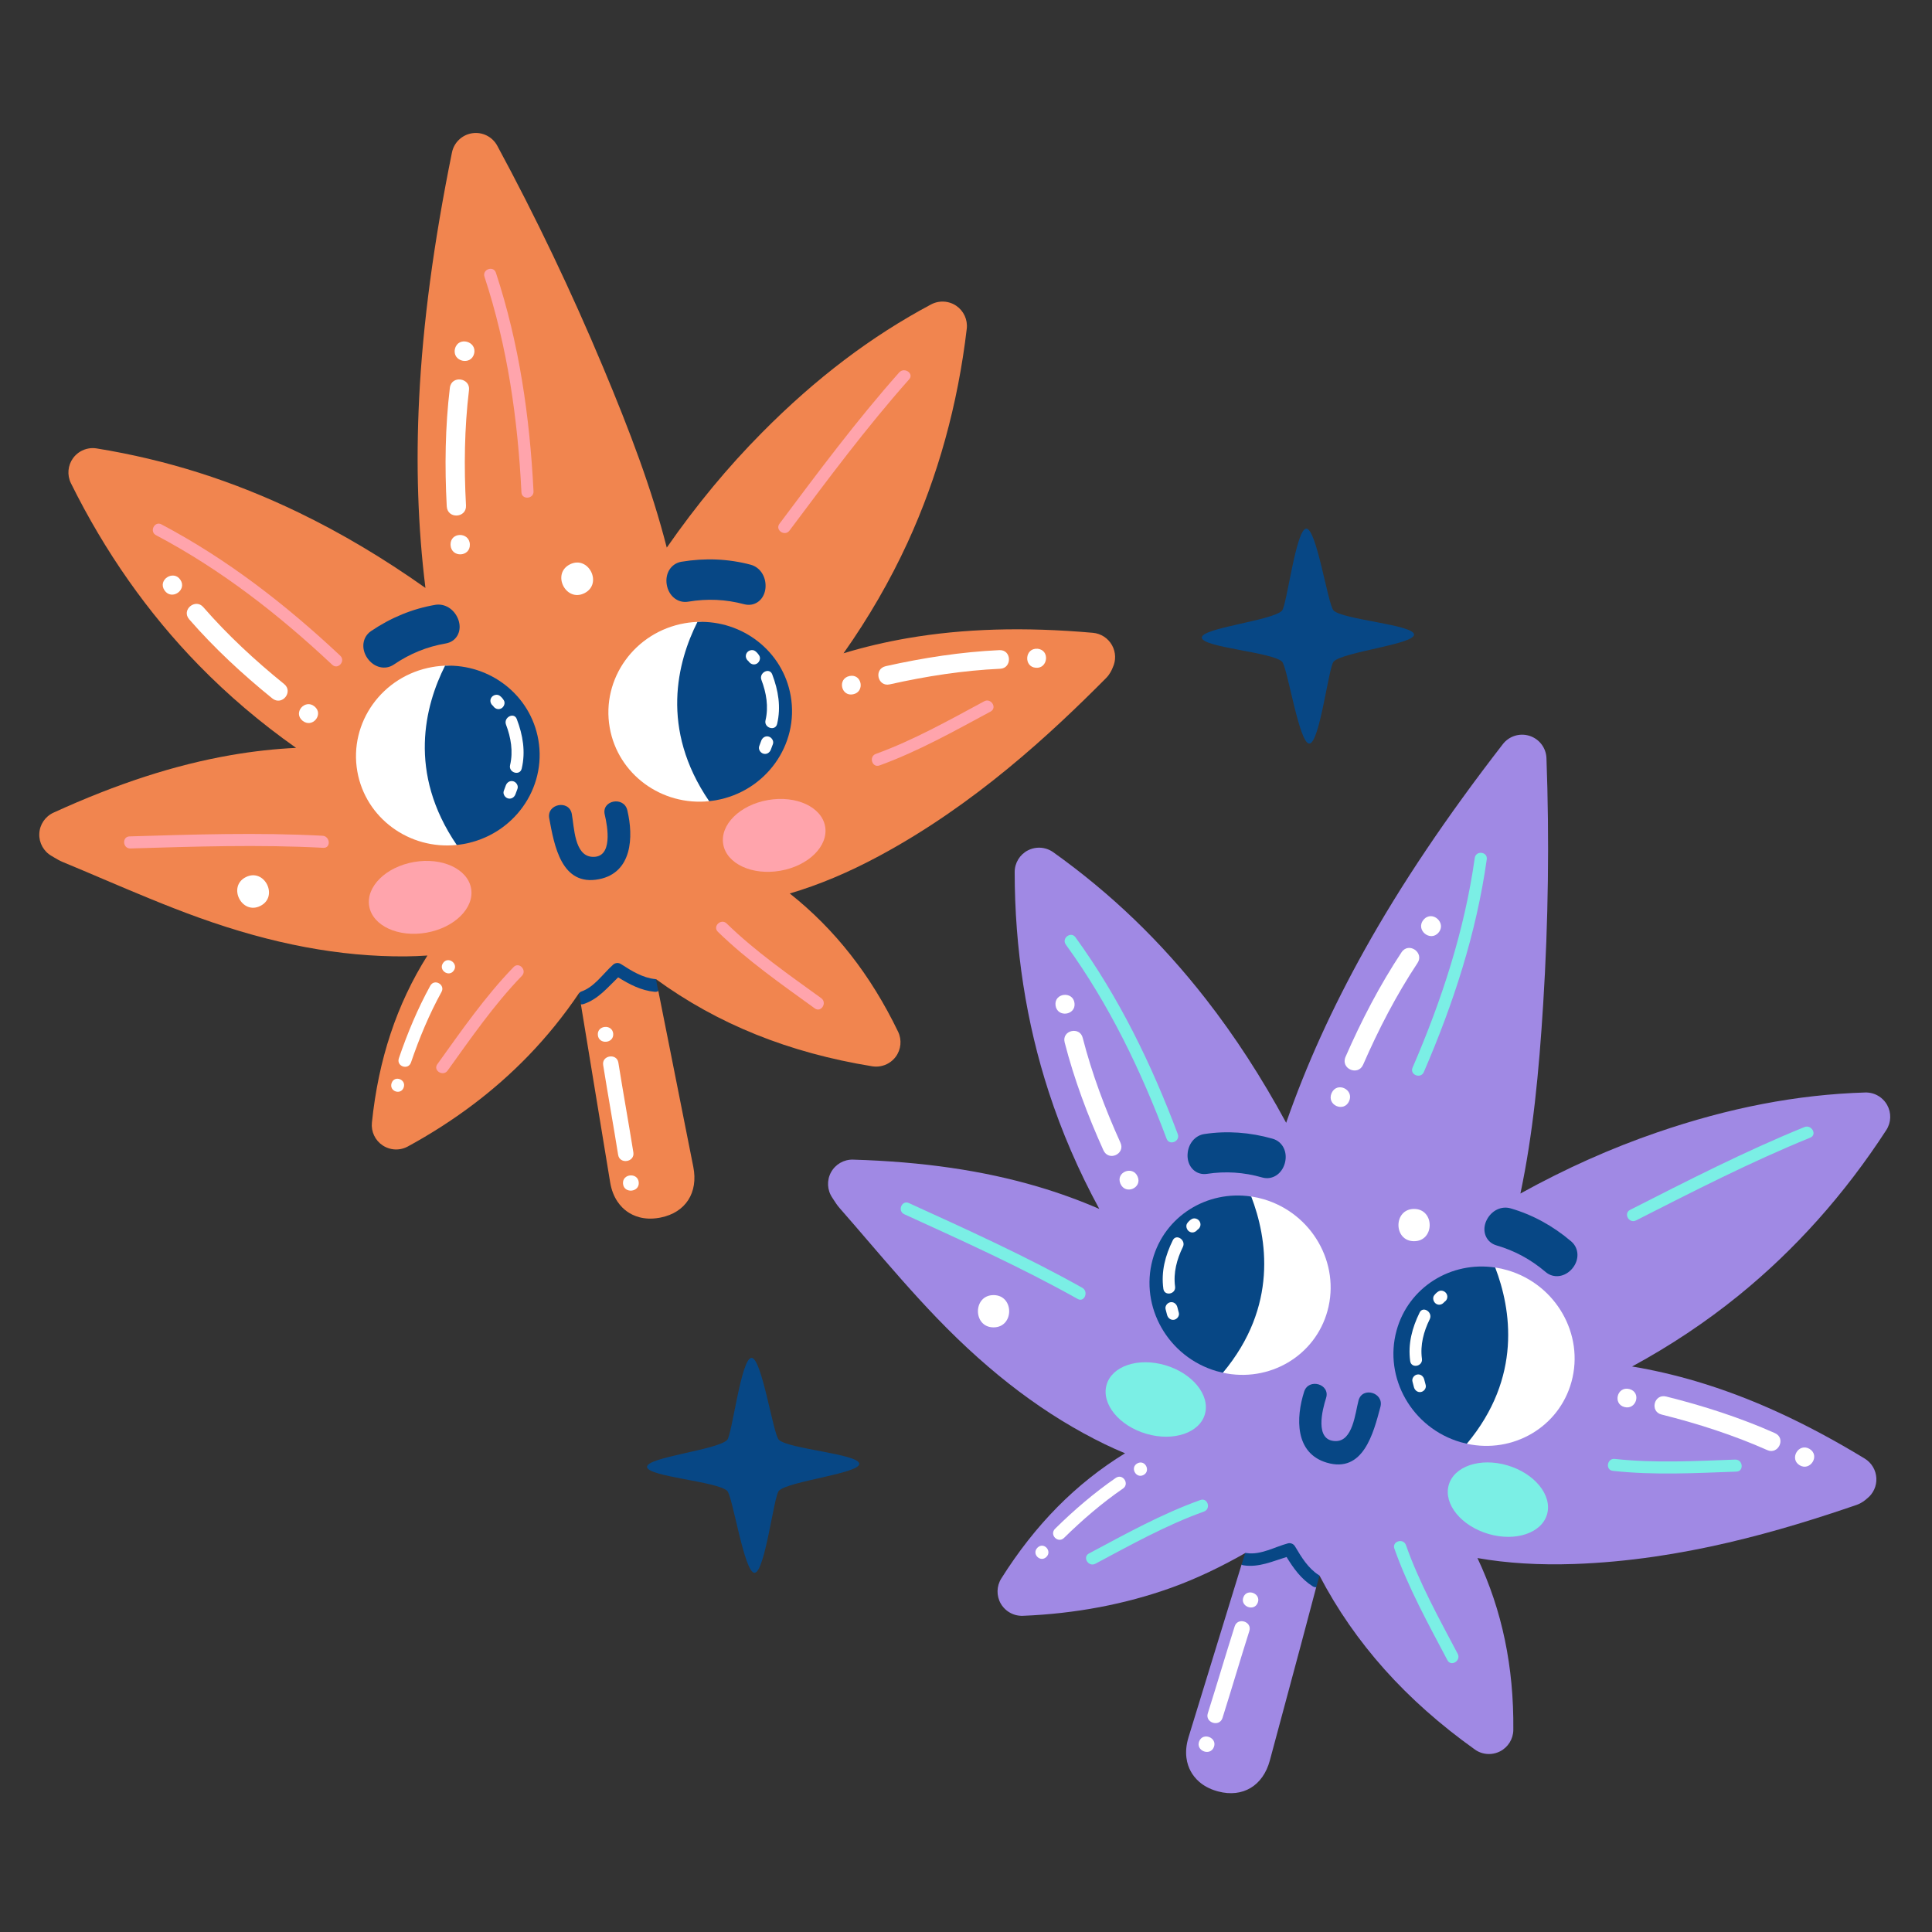 <svg xmlns="http://www.w3.org/2000/svg" xmlns:xlink="http://www.w3.org/1999/xlink" width="400" zoomAndPan="magnify" viewBox="0 0 300 300" height="400" preserveAspectRatio="xMidYMid meet" version="1.0"><rect x="0" y="0" width="300" height="300" fill="#333333" stroke="none"/><defs><clipPath id="606b0f21e9"><path d="M 6 20.48 L 174 20.48 L 174 190 L 6 190 Z M 6 20.48 " clip-rule="nonzero"/></clipPath><clipPath id="fd1e1d3a36"><path d="M 128 114 L 293.891 114 L 293.891 279 L 128 279 Z M 128 114 " clip-rule="nonzero"/></clipPath></defs><g clip-path="url(#606b0f21e9)"><path fill="#f1854f" d="M 172.676 100.195 C 172.066 99.098 170.957 98.375 169.707 98.262 C 159.035 97.324 149.621 97.598 140.922 99.098 C 137.488 99.691 134.188 100.469 130.984 101.441 C 134.871 95.938 138.191 90.195 140.922 84.262 C 145.641 73.996 148.734 62.82 150.117 51.047 C 150.281 49.652 149.652 48.281 148.492 47.484 C 147.668 46.922 146.668 46.719 145.715 46.883 C 145.324 46.949 144.941 47.078 144.578 47.27 C 135.273 52.227 126.691 58.727 118.352 67.145 C 113.023 72.52 108.137 78.418 103.535 85.035 C 101.195 75.895 97.82 66.984 93.645 57.02 C 88.715 45.246 83.188 33.676 77.215 22.629 C 76.457 21.23 74.906 20.453 73.332 20.688 C 73.301 20.691 73.273 20.699 73.242 20.703 C 71.711 20.969 70.492 22.145 70.18 23.676 C 67.332 37.707 65.668 50.184 65.086 61.824 C 64.57 72.145 64.891 81.863 66.062 91.293 C 59.488 86.641 52.988 82.781 46.371 79.582 C 36.18 74.66 25.922 71.402 15.016 69.633 C 14.59 69.562 14.172 69.566 13.762 69.637 C 12.816 69.801 11.953 70.32 11.363 71.113 C 10.523 72.254 10.387 73.77 11.016 75.039 C 16.289 85.699 22.973 95.211 30.883 103.309 C 35.434 107.973 40.48 112.258 45.973 116.129 C 42.652 116.289 39.297 116.66 35.887 117.25 C 27.199 118.754 18.176 121.676 8.309 126.188 C 7.016 126.777 6.16 128.043 6.102 129.461 C 6.039 130.879 6.781 132.215 8.016 132.914 C 8.168 133 8.305 133.082 8.43 133.16 C 8.801 133.383 9.227 133.641 9.766 133.863 C 11.832 134.715 13.934 135.609 15.965 136.477 C 20.789 138.527 25.781 140.652 30.852 142.48 C 42.305 146.602 52.805 148.574 62.957 148.508 C 64.098 148.5 65.238 148.449 66.371 148.375 C 61.602 155.945 58.762 164.504 57.75 174.32 C 57.605 175.715 58.246 177.078 59.418 177.855 C 60.234 178.398 61.219 178.598 62.156 178.434 C 62.559 178.363 62.953 178.23 63.324 178.027 C 70.473 174.133 76.777 169.387 82.059 163.918 C 84.938 160.938 87.562 157.691 89.918 154.203 L 91.102 154.395 C 91.129 154.559 90.18 155.801 90.203 155.965 C 91.715 165.168 93.227 174.367 94.742 183.574 C 95.156 186.086 96.402 187.434 97.371 188.125 C 98.324 188.797 99.953 189.52 102.336 189.105 C 102.426 189.09 102.512 189.074 102.602 189.055 C 106.469 188.273 108.453 185.184 107.656 181.188 C 106.453 175.133 105.25 169.078 104.047 163.023 C 103.438 159.98 102.836 156.938 102.23 153.898 C 102.168 153.586 100.426 153.27 100.363 152.957 C 100.305 152.652 101.922 152.348 101.859 152.039 C 111.418 159.016 122.492 163.473 135.441 165.574 C 135.859 165.641 136.285 165.637 136.688 165.566 C 137.629 165.406 138.488 164.891 139.078 164.105 C 139.922 162.973 140.066 161.469 139.453 160.199 C 135.199 151.387 129.656 144.301 122.633 138.738 C 127.137 137.418 131.73 135.488 136.547 132.898 C 151.371 124.922 163.141 113.961 171.734 105.309 C 172.367 104.676 172.641 104.008 172.773 103.688 L 172.781 103.668 C 173.312 102.562 173.273 101.27 172.676 100.195 Z M 172.676 100.195 " fill-opacity="1" fill-rule="evenodd"/></g><g clip-path="url(#fd1e1d3a36)"><path fill="#a089e4" d="M 291.359 229.531 C 291.297 228.277 290.621 227.137 289.547 226.484 C 280.402 220.918 271.84 216.996 263.375 214.488 C 260.031 213.5 256.727 212.738 253.426 212.188 C 259.348 208.977 264.871 205.297 269.945 201.184 C 278.727 194.07 286.449 185.422 292.902 175.477 C 293.672 174.297 293.715 172.789 293.027 171.566 C 292.535 170.695 291.73 170.07 290.805 169.793 C 290.422 169.684 290.023 169.629 289.617 169.641 C 279.074 169.965 268.504 171.996 257.293 175.848 C 250.137 178.305 243.137 181.434 236.09 185.328 C 238.035 176.098 238.957 166.617 239.629 155.832 C 240.426 143.09 240.594 130.27 240.133 117.723 C 240.074 116.133 239.027 114.75 237.508 114.262 C 237.48 114.254 237.453 114.246 237.426 114.238 C 235.934 113.797 234.32 114.312 233.363 115.547 C 224.598 126.867 217.574 137.316 211.895 147.496 C 206.863 156.523 202.84 165.375 199.715 174.348 C 195.883 167.27 191.766 160.93 187.246 155.133 C 180.289 146.207 172.535 138.746 163.543 132.328 C 163.191 132.082 162.812 131.895 162.414 131.781 C 161.496 131.508 160.492 131.594 159.609 132.047 C 158.352 132.695 157.559 133.992 157.559 135.406 C 157.566 147.301 159.348 158.789 162.848 169.551 C 164.863 175.742 167.488 181.82 170.699 187.723 C 167.648 186.395 164.48 185.246 161.156 184.262 C 152.707 181.766 143.324 180.391 132.473 180.066 C 131.055 180.02 129.727 180.781 129.043 182.027 C 128.359 183.273 128.434 184.793 129.234 185.973 C 129.332 186.113 129.414 186.246 129.492 186.371 C 129.727 186.738 129.996 187.156 130.379 187.594 C 131.852 189.273 133.34 191.004 134.777 192.68 C 138.195 196.656 141.73 200.766 145.469 204.652 C 153.91 213.422 162.453 219.84 171.582 224.27 C 172.609 224.77 173.652 225.23 174.699 225.664 C 167.07 230.34 160.734 236.758 155.48 245.109 C 154.73 246.297 154.703 247.805 155.406 249.02 C 155.898 249.867 156.695 250.48 157.609 250.75 C 157.996 250.863 158.414 250.918 158.832 250.902 C 166.969 250.574 174.723 249.109 181.879 246.543 C 185.781 245.145 189.711 243.242 193.367 241.156 L 195.574 241.988 C 195.539 242.102 192.82 242.848 192.785 242.961 C 190.051 251.926 187.277 260.82 184.547 269.781 C 183.805 272.219 184.32 273.98 184.887 275.027 C 185.438 276.055 186.582 277.422 188.906 278.105 C 188.988 278.129 189.074 278.156 189.16 278.176 C 192.977 279.188 196.121 277.297 197.18 273.363 C 198.785 267.402 200.387 261.438 201.988 255.477 C 202.797 252.473 203.574 249.473 204.379 246.469 C 204.465 246.148 203.383 245.277 203.477 244.957 C 203.559 244.676 204.82 244.945 204.895 244.66 C 210.375 255.148 218.332 264.043 229.012 271.66 C 229.355 271.91 229.734 272.09 230.133 272.211 C 231.043 272.48 232.043 272.398 232.922 271.953 C 234.176 271.312 234.973 270.027 234.988 268.621 C 235.082 258.836 233.25 250.031 229.418 241.934 C 234.035 242.742 239.012 243.043 244.477 242.855 C 261.301 242.266 276.711 237.652 288.25 233.695 C 289.098 233.406 289.641 232.93 289.898 232.703 L 289.914 232.691 C 290.879 231.934 291.422 230.758 291.359 229.531 Z M 291.359 229.531 " fill-opacity="1" fill-rule="evenodd"/></g><path fill="#074785" d="M 207.082 94.801 C 206.203 93.945 204.434 81.984 202.828 82.082 C 201.219 82.184 199.816 94.043 199.066 94.824 C 197.555 96.391 186.527 97.5 186.617 99.02 C 186.707 100.535 197.539 101.258 199.07 102.734 C 199.922 103.559 201.719 115.555 203.328 115.461 C 204.934 115.367 206.309 103.535 207.09 102.727 C 208.547 101.215 219.664 100.047 219.574 98.52 C 219.484 96.996 208.559 96.23 207.082 94.801 Z M 207.082 94.801 " fill-opacity="1" fill-rule="nonzero"/><path fill="#074785" d="M 120.938 223.57 C 120.055 222.715 118.285 210.754 116.68 210.848 C 115.07 210.949 113.668 222.809 112.918 223.59 C 111.406 225.16 100.379 226.266 100.469 227.789 C 100.559 229.305 111.395 230.023 112.922 231.504 C 113.773 232.324 115.57 244.32 117.18 244.227 C 118.789 244.133 120.16 232.305 120.941 231.492 C 122.398 229.984 133.516 228.812 133.426 227.289 C 133.336 225.762 122.406 225 120.938 223.57 Z M 120.938 223.57 " fill-opacity="1" fill-rule="nonzero"/><path fill="#7befe5" d="M 187.109 219.551 C 186.305 222.492 182.227 223.875 178.004 222.641 C 173.781 221.406 171.012 218.016 171.816 215.074 C 172.625 212.129 176.699 210.746 180.926 211.984 C 185.145 213.219 187.914 216.605 187.109 219.551 Z M 187.109 219.551 " fill-opacity="1" fill-rule="evenodd"/><path fill="#7befe5" d="M 240.238 235.102 C 239.43 238.043 235.355 239.426 231.133 238.191 C 226.91 236.957 224.141 233.57 224.949 230.625 C 225.754 227.684 229.832 226.297 234.051 227.535 C 238.277 228.77 241.043 232.156 240.238 235.102 Z M 240.238 235.102 " fill-opacity="1" fill-rule="evenodd"/><path fill="#ffffff" d="M 206.137 203.535 C 204.207 210.586 197.059 214.73 189.875 213.156 C 189.547 213.082 187.52 184.707 194.426 185.812 C 195.02 185.906 195.617 186.039 196.215 186.215 C 203.711 188.414 208.156 196.164 206.137 203.535 Z M 206.137 203.535 " fill-opacity="1" fill-rule="nonzero"/><path fill="#074785" d="M 178.977 195.586 C 176.957 202.957 181.398 210.711 188.898 212.906 C 189.23 213 189.559 213.082 189.891 213.156 C 198.496 202.855 196.766 192.25 194.293 185.797 C 187.438 184.762 180.82 188.844 178.977 195.586 Z M 178.977 195.586 " fill-opacity="1" fill-rule="evenodd"/><path fill="#ffffff" d="M 244.02 214.562 C 242.09 221.605 234.953 225.75 227.777 224.188 C 227.445 224.113 225.344 195.77 232.215 196.824 C 232.84 196.922 233.469 197.059 234.098 197.246 C 241.598 199.441 246.043 207.195 244.02 214.562 Z M 244.02 214.562 " fill-opacity="1" fill-rule="nonzero"/><path fill="#074785" d="M 216.855 206.613 C 214.836 213.984 219.281 221.738 226.781 223.934 C 227.113 224.027 227.445 224.109 227.773 224.18 C 236.379 213.883 234.648 203.281 232.176 196.82 C 225.316 195.789 218.703 199.871 216.855 206.613 Z M 216.855 206.613 " fill-opacity="1" fill-rule="evenodd"/><path fill="#074785" d="M 186.285 182.207 C 185.086 181.855 184.332 180.664 184.406 179.242 C 184.488 177.609 185.559 176.312 187.008 176.094 C 190.492 175.562 194.066 175.809 197.629 176.824 C 199.176 177.273 199.973 178.895 199.516 180.598 C 199.051 182.316 197.543 183.277 196.004 182.84 C 193.125 182.02 190.316 181.836 187.422 182.277 C 187.027 182.336 186.645 182.312 186.285 182.207 Z M 186.285 182.207 " fill-opacity="1" fill-rule="nonzero"/><path fill="#074785" d="M 231.375 192.848 C 230.426 192.023 230.23 190.633 230.883 189.383 C 231.641 187.941 233.152 187.223 234.566 187.633 C 237.977 188.621 241.145 190.352 243.984 192.77 C 245.207 193.828 245.27 195.629 244.145 196.973 C 243.008 198.324 241.227 198.559 240.004 197.516 C 237.707 195.562 235.215 194.211 232.383 193.387 C 232 193.277 231.66 193.094 231.375 192.848 Z M 231.375 192.848 " fill-opacity="1" fill-rule="nonzero"/><path fill="#074785" d="M 214.352 218.457 C 214.941 216.246 211.539 215.25 210.953 217.461 C 210.426 219.438 210.078 223.844 207.352 223.773 C 204.09 223.691 205.332 218.902 205.91 217.09 C 206.609 214.914 203.203 213.93 202.508 216.094 C 201.215 220.141 201.047 225.641 206.008 227.117 C 211.695 228.809 213.266 222.535 214.352 218.457 Z M 214.352 218.457 " fill-opacity="1" fill-rule="nonzero"/><path fill="#ffffff" d="M 220.441 203.805 C 219.277 206.176 218.609 208.664 218.973 211.34 C 219.133 212.543 220.957 212.184 220.797 210.996 C 220.504 208.844 221.07 206.746 222.008 204.848 C 222.535 203.781 220.977 202.727 220.441 203.805 Z M 220.441 203.805 " fill-opacity="1" fill-rule="nonzero"/><path fill="#ffffff" d="M 219.328 214.531 C 219.406 214.82 219.477 215.109 219.555 215.402 C 219.688 215.895 220.133 216.246 220.652 216.148 C 221.121 216.059 221.516 215.547 221.379 215.055 C 221.301 214.766 221.227 214.473 221.148 214.184 C 221.016 213.688 220.574 213.336 220.051 213.438 C 219.582 213.523 219.191 214.039 219.328 214.531 Z M 219.328 214.531 " fill-opacity="1" fill-rule="nonzero"/><path fill="#ffffff" d="M 222.699 201.141 C 222.391 201.535 222.582 202.18 222.98 202.441 C 223.43 202.742 223.953 202.578 224.262 202.18 C 224.254 202.188 224.246 202.188 224.234 202.195 C 224.676 201.945 224.883 201.422 224.641 200.941 C 224.426 200.504 223.832 200.262 223.391 200.512 C 223.102 200.676 222.906 200.879 222.699 201.141 Z M 222.699 201.141 " fill-opacity="1" fill-rule="nonzero"/><path fill="#ffffff" d="M 224.266 202.188 C 224.277 202.18 224.285 202.168 224.297 202.16 C 224.285 202.164 224.273 202.172 224.262 202.18 C 224.098 202.391 224.219 202.234 224.266 202.188 Z M 224.266 202.188 " fill-opacity="1" fill-rule="nonzero"/><path fill="#ffffff" d="M 224.297 202.16 C 224.414 202.09 224.355 202.117 224.297 202.16 Z M 224.297 202.16 " fill-opacity="1" fill-rule="nonzero"/><path fill="#ffffff" d="M 182.113 192.586 C 180.945 194.953 180.277 197.445 180.645 200.117 C 180.805 201.324 182.629 200.965 182.465 199.773 C 182.176 197.621 182.742 195.527 183.676 193.625 C 184.203 192.562 182.645 191.508 182.113 192.586 Z M 182.113 192.586 " fill-opacity="1" fill-rule="nonzero"/><path fill="#ffffff" d="M 180.996 203.309 C 181.074 203.602 181.145 203.891 181.223 204.18 C 181.355 204.676 181.797 205.027 182.324 204.93 C 182.789 204.836 183.184 204.328 183.043 203.832 C 182.969 203.543 182.898 203.254 182.816 202.965 C 182.684 202.469 182.242 202.113 181.719 202.215 C 181.25 202.305 180.859 202.816 180.996 203.309 Z M 180.996 203.309 " fill-opacity="1" fill-rule="nonzero"/><path fill="#ffffff" d="M 184.371 189.918 C 184.059 190.32 184.254 190.957 184.648 191.219 C 185.102 191.523 185.621 191.359 185.934 190.961 C 185.922 190.969 185.914 190.969 185.906 190.977 C 186.344 190.727 186.551 190.199 186.312 189.723 C 186.094 189.281 185.5 189.043 185.062 189.289 C 184.77 189.457 184.57 189.656 184.371 189.918 Z M 184.371 189.918 " fill-opacity="1" fill-rule="nonzero"/><path fill="#ffffff" d="M 185.934 190.969 C 185.945 190.957 185.953 190.949 185.969 190.941 C 185.957 190.949 185.941 190.953 185.934 190.961 C 185.766 191.168 185.887 191.012 185.934 190.969 Z M 185.934 190.969 " fill-opacity="1" fill-rule="nonzero"/><path fill="#ffffff" d="M 185.969 190.941 C 186.082 190.871 186.023 190.898 185.969 190.941 Z M 185.969 190.941 " fill-opacity="1" fill-rule="nonzero"/><path fill="#ffa4ac" d="M 112.305 131.105 C 112.832 134.133 116.805 135.973 121.176 135.207 C 125.547 134.445 128.656 131.367 128.125 128.332 C 127.594 125.305 123.621 123.465 119.254 124.23 C 114.883 124.992 111.773 128.07 112.305 131.105 Z M 112.305 131.105 " fill-opacity="1" fill-rule="evenodd"/><path fill="#ffa4ac" d="M 57.332 140.727 C 57.863 143.754 61.832 145.594 66.203 144.828 C 70.57 144.066 73.684 140.988 73.152 137.957 C 72.621 134.926 68.648 133.086 64.277 133.852 C 59.91 134.617 56.801 137.691 57.332 140.727 Z M 57.332 140.727 " fill-opacity="1" fill-rule="evenodd"/><path fill="#ffffff" d="M 94.676 112.98 C 95.949 120.242 102.746 125.18 110.129 124.406 C 110.465 124.371 115.449 96.414 108.547 96.559 C 107.812 96.574 107.07 96.648 106.324 96.777 C 98.562 98.137 93.348 105.391 94.676 112.98 Z M 94.676 112.98 " fill-opacity="1" fill-rule="nonzero"/><path fill="#074785" d="M 122.781 108.062 C 124.113 115.652 118.898 122.906 111.137 124.266 C 110.797 124.324 110.453 124.367 110.113 124.402 C 102.434 113.152 105.191 102.746 108.297 96.57 C 115.297 96.305 121.566 101.117 122.781 108.062 Z M 122.781 108.062 " fill-opacity="1" fill-rule="evenodd"/><path fill="#ffffff" d="M 55.484 119.781 C 56.758 127.047 63.57 131.988 70.957 131.199 C 71.285 131.164 76.262 103.219 69.367 103.359 C 68.629 103.375 67.883 103.445 67.133 103.578 C 59.367 104.934 54.156 112.191 55.484 119.781 Z M 55.484 119.781 " fill-opacity="1" fill-rule="nonzero"/><path fill="#074785" d="M 83.59 114.863 C 84.922 122.449 79.707 129.703 71.945 131.062 C 71.602 131.125 71.258 131.164 70.922 131.203 C 63.242 119.949 66 109.547 69.105 103.371 C 76.105 103.102 82.375 107.918 83.59 114.863 Z M 83.59 114.863 " fill-opacity="1" fill-rule="evenodd"/><path fill="#074785" d="M 116.703 93.879 C 117.941 93.66 118.812 92.555 118.875 91.125 C 118.945 89.484 117.996 88.07 116.562 87.688 C 113.102 86.766 109.477 86.617 105.793 87.23 C 104.199 87.512 103.234 89.043 103.535 90.797 C 103.84 92.562 105.266 93.695 106.855 93.43 C 109.832 92.93 112.68 93.059 115.551 93.824 C 115.941 93.926 116.332 93.945 116.703 93.879 Z M 116.703 93.879 " fill-opacity="1" fill-rule="nonzero"/><path fill="#074785" d="M 70.293 99.484 C 71.324 98.77 71.656 97.402 71.113 96.074 C 70.492 94.555 69.035 93.668 67.57 93.922 C 64.047 94.527 60.691 95.906 57.602 98.004 C 56.266 98.926 56.035 100.719 57.039 102.188 C 58.055 103.664 59.824 104.098 61.156 103.191 C 63.656 101.492 66.293 100.418 69.223 99.914 C 69.621 99.844 69.98 99.703 70.293 99.484 Z M 70.293 99.484 " fill-opacity="1" fill-rule="nonzero"/><path fill="#074785" d="M 85.285 127.07 C 84.859 124.809 88.367 124.125 88.789 126.391 C 89.172 128.422 89.176 132.863 91.934 133.047 C 95.227 133.27 94.348 128.359 93.906 126.496 C 93.371 124.254 96.879 123.582 97.41 125.816 C 98.406 129.984 98.145 135.508 93.027 136.52 C 87.156 137.68 86.062 131.258 85.285 127.07 Z M 85.285 127.07 " fill-opacity="1" fill-rule="nonzero"/><path fill="#ffffff" d="M 80.246 111.656 C 81.195 114.152 81.633 116.715 81.012 119.348 C 80.73 120.535 78.926 119.973 79.207 118.801 C 79.703 116.684 79.336 114.527 78.574 112.523 C 78.148 111.398 79.816 110.52 80.246 111.656 Z M 80.246 111.656 " fill-opacity="1" fill-rule="nonzero"/><path fill="#ffffff" d="M 80.348 122.5 C 80.238 122.777 80.141 123.059 80.035 123.344 C 79.852 123.824 79.375 124.125 78.855 123.969 C 78.395 123.824 78.047 123.273 78.234 122.793 C 78.34 122.512 78.441 122.227 78.547 121.949 C 78.73 121.469 79.207 121.164 79.723 121.324 C 80.188 121.465 80.531 122.02 80.348 122.5 Z M 80.348 122.5 " fill-opacity="1" fill-rule="nonzero"/><path fill="#ffffff" d="M 78.23 108.738 C 78.508 109.176 78.25 109.789 77.824 110.008 C 77.34 110.258 76.832 110.039 76.559 109.605 C 76.566 109.613 76.57 109.617 76.586 109.625 C 76.168 109.324 76.004 108.777 76.293 108.328 C 76.555 107.914 77.18 107.734 77.594 108.035 C 77.871 108.234 78.051 108.457 78.23 108.738 Z M 78.23 108.738 " fill-opacity="1" fill-rule="nonzero"/><path fill="#ffffff" d="M 76.559 109.613 C 76.547 109.602 76.535 109.594 76.523 109.582 C 76.535 109.59 76.547 109.598 76.559 109.605 C 76.703 109.832 76.598 109.668 76.559 109.613 Z M 76.559 109.613 " fill-opacity="1" fill-rule="nonzero"/><path fill="#ffffff" d="M 76.523 109.582 C 76.41 109.5 76.469 109.535 76.523 109.582 Z M 76.523 109.582 " fill-opacity="1" fill-rule="nonzero"/><path fill="#ffffff" d="M 119.91 104.715 C 120.859 107.211 121.293 109.773 120.672 112.406 C 120.395 113.594 118.594 113.031 118.867 111.855 C 119.367 109.742 118.996 107.586 118.234 105.578 C 117.809 104.461 119.477 103.578 119.91 104.715 Z M 119.91 104.715 " fill-opacity="1" fill-rule="nonzero"/><path fill="#ffffff" d="M 120.012 115.559 C 119.902 115.84 119.801 116.121 119.695 116.402 C 119.512 116.883 119.039 117.188 118.52 117.027 C 118.055 116.883 117.711 116.332 117.895 115.852 C 118.004 115.57 118.102 115.289 118.207 115.008 C 118.391 114.527 118.871 114.223 119.383 114.383 C 119.848 114.523 120.195 115.078 120.012 115.559 Z M 120.012 115.559 " fill-opacity="1" fill-rule="nonzero"/><path fill="#ffffff" d="M 117.895 101.801 C 118.168 102.23 117.914 102.852 117.488 103.07 C 117 103.316 116.496 103.098 116.223 102.664 C 116.23 102.676 116.234 102.676 116.246 102.684 C 115.828 102.387 115.668 101.84 115.957 101.383 C 116.219 100.973 116.84 100.797 117.258 101.094 C 117.531 101.293 117.711 101.516 117.895 101.801 Z M 117.895 101.801 " fill-opacity="1" fill-rule="nonzero"/><path fill="#ffffff" d="M 116.219 102.672 C 116.207 102.66 116.199 102.652 116.188 102.641 C 116.199 102.648 116.211 102.656 116.223 102.664 C 116.367 102.895 116.262 102.723 116.219 102.672 Z M 116.219 102.672 " fill-opacity="1" fill-rule="nonzero"/><path fill="#ffffff" d="M 116.188 102.641 C 116.078 102.559 116.133 102.594 116.188 102.641 Z M 116.188 102.641 " fill-opacity="1" fill-rule="nonzero"/><path fill="#7befe5" d="M 165.5 146.676 C 172.207 155.93 177.141 166.145 181.145 176.816 C 181.57 177.957 183.305 177.234 182.883 176.102 C 178.824 165.285 173.793 154.922 166.996 145.539 C 166.285 144.559 164.793 145.695 165.5 146.676 Z M 165.5 146.676 " fill-opacity="1" fill-rule="evenodd"/><path fill="#7befe5" d="M 229 133.223 C 227.402 144.535 223.867 155.316 219.344 165.781 C 218.859 166.895 220.613 167.578 221.09 166.469 C 225.676 155.863 229.246 144.914 230.863 133.445 C 231.035 132.242 229.168 132.023 229 133.223 Z M 229 133.223 " fill-opacity="1" fill-rule="evenodd"/><path fill="#7befe5" d="M 280.184 175.012 C 270.926 178.781 262.023 183.344 253.121 187.867 C 252.039 188.418 252.961 190.055 254.039 189.508 C 262.941 184.984 271.848 180.418 281.098 176.652 C 282.219 176.195 281.293 174.559 280.184 175.012 Z M 280.184 175.012 " fill-opacity="1" fill-rule="evenodd"/><path fill="#7befe5" d="M 168.051 199.965 C 159.332 195.074 150.215 190.953 141.133 186.812 C 140.023 186.305 139.316 188.047 140.418 188.547 C 149.504 192.691 158.621 196.812 167.34 201.699 C 168.391 202.293 169.09 200.547 168.051 199.965 Z M 168.051 199.965 " fill-opacity="1" fill-rule="evenodd"/><path fill="#7befe5" d="M 226.352 256.805 C 223.441 251.289 220.406 245.82 218.316 239.926 C 217.914 238.785 216.113 239.328 216.52 240.473 C 218.664 246.52 221.766 252.137 224.754 257.793 C 225.316 258.867 226.914 257.871 226.352 256.805 Z M 226.352 256.805 " fill-opacity="1" fill-rule="evenodd"/><path fill="#7befe5" d="M 269.438 226.645 C 263.203 226.867 256.957 227.223 250.738 226.539 C 249.535 226.41 249.242 228.266 250.449 228.395 C 256.828 229.094 263.238 228.742 269.629 228.512 C 270.848 228.469 270.645 226.602 269.438 226.645 Z M 269.438 226.645 " fill-opacity="1" fill-rule="evenodd"/><path fill="#7befe5" d="M 170.09 242.816 C 175.598 239.883 181.059 236.828 186.945 234.715 C 188.086 234.309 187.535 232.512 186.395 232.922 C 180.352 235.086 174.746 238.211 169.098 241.219 C 168.023 241.793 169.027 243.379 170.09 242.816 Z M 170.09 242.816 " fill-opacity="1" fill-rule="evenodd"/><path fill="#ffa4ac" d="M 24.227 83.105 C 34.336 88.445 43.277 95.426 51.59 103.227 C 52.477 104.059 53.715 102.645 52.832 101.816 C 44.406 93.91 35.312 86.836 25.07 81.426 C 23.996 80.855 23.156 82.539 24.227 83.105 Z M 24.227 83.105 " fill-opacity="1" fill-rule="evenodd"/><path fill="#ffa4ac" d="M 75.23 42.973 C 78.805 53.828 80.402 65.059 80.969 76.445 C 81.031 77.656 82.906 77.496 82.844 76.289 C 82.266 64.75 80.625 53.352 77.004 42.348 C 76.621 41.195 74.852 41.824 75.23 42.973 Z M 75.23 42.973 " fill-opacity="1" fill-rule="evenodd"/><path fill="#ffa4ac" d="M 139.625 57.836 C 132.988 65.309 127.02 73.336 121.035 81.328 C 120.309 82.301 121.859 83.359 122.586 82.395 C 128.57 74.402 134.539 66.371 141.172 58.902 C 141.973 57.996 140.418 56.941 139.625 57.836 Z M 139.625 57.836 " fill-opacity="1" fill-rule="evenodd"/><path fill="#ffa4ac" d="M 50.078 129.773 C 40.102 129.246 30.098 129.574 20.121 129.875 C 18.906 129.914 19.039 131.785 20.25 131.75 C 30.23 131.449 40.23 131.117 50.211 131.648 C 51.422 131.715 51.273 129.836 50.078 129.773 Z M 50.078 129.773 " fill-opacity="1" fill-rule="evenodd"/><path fill="#ffa4ac" d="M 127.516 154.992 C 122.465 151.332 117.324 147.766 112.84 143.402 C 111.977 142.559 110.602 143.84 111.473 144.688 C 116.07 149.16 121.34 152.832 126.52 156.582 C 127.5 157.297 128.492 155.699 127.516 154.992 Z M 127.516 154.992 " fill-opacity="1" fill-rule="evenodd"/><path fill="#ffa4ac" d="M 152.824 108.898 C 147.328 111.852 141.879 114.93 136 117.066 C 134.867 117.48 135.426 119.273 136.566 118.859 C 142.594 116.668 148.188 113.52 153.82 110.488 C 154.891 109.91 153.883 108.324 152.824 108.898 Z M 152.824 108.898 " fill-opacity="1" fill-rule="evenodd"/><path fill="#ffa4ac" d="M 69.504 166.242 C 73.145 161.176 76.695 156.027 81.039 151.527 C 81.883 150.656 80.594 149.289 79.75 150.164 C 75.293 154.773 71.641 160.055 67.91 165.25 C 67.199 166.234 68.801 167.219 69.504 166.242 Z M 69.504 166.242 " fill-opacity="1" fill-rule="evenodd"/><path fill="#074785" d="M 203.828 246.316 C 204.02 246.434 204.207 246.477 204.383 246.469 C 204.555 245.867 204.723 245.262 204.898 244.656 C 204.879 244.645 204.859 244.629 204.836 244.613 C 203.125 243.539 202.102 241.82 201.09 240.121 C 200.863 239.738 200.41 239.539 199.977 239.656 C 197.953 240.195 195.781 241.48 193.629 241.164 C 193.539 241.148 193.449 241.148 193.367 241.156 L 193.027 242.211 C 192.945 242.461 192.863 242.711 192.785 242.961 C 192.875 243.012 192.984 243.051 193.109 243.066 C 195.488 243.418 197.574 242.445 199.777 241.77 C 200.855 243.531 202.039 245.188 203.828 246.316 Z M 203.828 246.316 " fill-opacity="1" fill-rule="evenodd"/><path fill="#ffffff" d="M 223.367 144.82 C 224.664 143.336 222.41 141.262 221.059 142.805 C 219.727 144.371 222.082 146.324 223.367 144.82 Z M 223.367 144.82 " fill-opacity="1" fill-rule="evenodd"/><path fill="#ffffff" d="M 211.668 165.32 C 214.074 159.805 216.832 154.484 220.113 149.531 C 221.188 147.93 218.75 146.203 217.629 147.871 C 214.254 152.965 211.414 158.438 208.934 164.105 C 208.129 165.977 210.891 167.125 211.668 165.32 Z M 211.668 165.32 " fill-opacity="1" fill-rule="evenodd"/><path fill="#ffffff" d="M 209.488 170.988 C 210.305 169.203 207.625 167.875 206.773 169.727 C 205.945 171.602 208.688 172.797 209.488 170.988 Z M 209.488 170.988 " fill-opacity="1" fill-rule="evenodd"/><path fill="#ffffff" d="M 177.555 229.039 C 178.727 228.441 177.844 226.602 176.629 227.219 C 175.418 227.855 176.391 229.648 177.555 229.039 Z M 177.555 229.039 " fill-opacity="1" fill-rule="evenodd"/><path fill="#ffffff" d="M 165.23 238.797 C 168.09 235.988 171.117 233.387 174.375 231.141 C 175.438 230.418 174.355 228.742 173.25 229.492 C 169.898 231.809 166.781 234.48 163.844 237.371 C 162.879 238.328 164.301 239.723 165.23 238.797 Z M 165.23 238.797 " fill-opacity="1" fill-rule="evenodd"/><path fill="#ffffff" d="M 162.477 241.766 C 163.422 240.859 162.094 239.375 161.113 240.309 C 160.129 241.262 161.531 242.684 162.477 241.766 Z M 162.477 241.766 " fill-opacity="1" fill-rule="evenodd"/><path fill="#ffffff" d="M 279.445 227.52 C 281.066 228.516 282.684 226.031 280.996 224.992 C 279.285 223.977 277.801 226.535 279.445 227.52 Z M 279.445 227.52 " fill-opacity="1" fill-rule="evenodd"/><path fill="#ffffff" d="M 258.008 219.648 C 263.656 221.062 269.172 222.84 274.426 225.172 C 276.125 225.938 277.383 223.332 275.613 222.535 C 270.211 220.133 264.535 218.301 258.73 216.852 C 256.812 216.383 256.16 219.203 258.008 219.648 Z M 258.008 219.648 " fill-opacity="1" fill-rule="evenodd"/><path fill="#ffffff" d="M 252.25 218.484 C 254.082 218.973 254.922 216.203 253.016 215.691 C 251.098 215.203 250.395 218.012 252.25 218.484 Z M 252.25 218.484 " fill-opacity="1" fill-rule="evenodd"/><path fill="#ffffff" d="M 166.848 155.758 C 166.621 153.867 163.672 154.145 163.902 156.109 C 164.164 158.082 167.098 157.656 166.848 155.758 Z M 166.848 155.758 " fill-opacity="1" fill-rule="evenodd"/><path fill="#ffffff" d="M 173.984 177.441 C 171.586 172.141 169.551 166.715 168.121 161.148 C 167.668 159.336 164.848 159.973 165.316 161.852 C 166.789 167.582 168.875 173.164 171.34 178.617 C 172.164 180.406 174.777 179.168 173.984 177.441 Z M 173.984 177.441 " fill-opacity="1" fill-rule="evenodd"/><path fill="#ffffff" d="M 176.641 182.684 C 175.891 180.938 173.199 182 173.98 183.812 C 174.785 185.621 177.426 184.426 176.641 182.684 Z M 176.641 182.684 " fill-opacity="1" fill-rule="evenodd"/><path fill="#ffffff" d="M 186.211 270.387 C 185.629 271.855 187.906 272.758 188.488 271.289 C 189.07 269.824 186.793 268.922 186.211 270.387 Z M 186.211 270.387 " fill-opacity="1" fill-rule="evenodd"/><path fill="#ffffff" d="M 191.719 252.543 C 190.293 257.031 188.969 261.551 187.547 266.043 C 187.082 267.508 189.359 268.23 189.828 266.766 C 191.246 262.273 192.574 257.754 193.996 253.262 C 194.461 251.793 192.184 251.074 191.719 252.543 Z M 191.719 252.543 " fill-opacity="1" fill-rule="evenodd"/><path fill="#ffffff" d="M 193.078 248 C 192.508 249.434 194.73 250.316 195.297 248.883 C 195.867 247.449 193.645 246.57 193.078 248 Z M 193.078 248 " fill-opacity="1" fill-rule="evenodd"/><path fill="#ffffff" d="M 219.574 187.723 C 216.344 187.723 216.344 192.734 219.574 192.734 C 222.809 192.734 222.809 187.723 219.574 187.723 Z M 219.574 187.723 " fill-opacity="1" fill-rule="nonzero"/><path fill="#ffffff" d="M 154.277 201.102 C 151.047 201.102 151.047 206.113 154.277 206.113 C 157.512 206.113 157.512 201.102 154.277 201.102 Z M 154.277 201.102 " fill-opacity="1" fill-rule="nonzero"/><path fill="#074785" d="M 101.648 154.008 C 101.875 154.031 102.059 153.984 102.215 153.898 C 102.094 153.281 101.977 152.664 101.859 152.047 C 101.836 152.047 101.812 152.043 101.789 152.039 C 99.773 151.84 98.086 150.766 96.422 149.699 C 96.047 149.457 95.555 149.484 95.219 149.781 C 93.652 151.172 92.285 153.293 90.223 153.977 C 90.133 154.004 89.992 154.16 89.918 154.203 L 90.078 155.191 C 90.117 155.453 90.16 155.703 90.203 155.961 C 90.309 155.969 90.492 155.949 90.613 155.91 C 92.895 155.156 94.324 153.355 95.988 151.762 C 97.742 152.855 99.547 153.805 101.648 154.008 Z M 101.648 154.008 " fill-opacity="1" fill-rule="evenodd"/><path fill="#ffffff" d="M 73.617 54.914 C 74.109 53.008 71.164 52.168 70.652 54.148 C 70.164 56.145 73.145 56.836 73.617 54.914 Z M 73.617 54.914 " fill-opacity="1" fill-rule="evenodd"/><path fill="#ffffff" d="M 72.359 78.484 C 72.035 72.473 72.113 66.484 72.824 60.586 C 73.066 58.672 70.109 58.223 69.855 60.211 C 69.125 66.281 69.043 72.441 69.371 78.621 C 69.492 80.656 72.477 80.441 72.359 78.484 Z M 72.359 78.484 " fill-opacity="1" fill-rule="evenodd"/><path fill="#ffffff" d="M 72.957 84.527 C 72.883 82.566 69.891 82.578 69.961 84.617 C 70.062 86.66 73.051 86.5 72.957 84.527 Z M 72.957 84.527 " fill-opacity="1" fill-rule="evenodd"/><path fill="#ffffff" d="M 70.453 150.723 C 71.23 149.668 69.621 148.418 68.812 149.516 C 68.012 150.629 69.688 151.797 70.453 150.723 Z M 70.453 150.723 " fill-opacity="1" fill-rule="evenodd"/><path fill="#ffffff" d="M 63.82 164.977 C 65.113 161.184 66.648 157.5 68.555 154.031 C 69.18 152.91 67.465 151.898 66.812 153.066 C 64.852 156.633 63.27 160.422 61.938 164.32 C 61.508 165.609 63.402 166.215 63.82 164.977 Z M 63.82 164.977 " fill-opacity="1" fill-rule="evenodd"/><path fill="#ffffff" d="M 62.684 168.863 C 63.129 167.629 61.273 166.895 60.812 168.172 C 60.367 169.465 62.254 170.105 62.684 168.863 Z M 62.684 168.863 " fill-opacity="1" fill-rule="evenodd"/><path fill="#ffffff" d="M 160.844 103.691 C 162.738 103.852 163.07 100.91 161.098 100.738 C 159.109 100.594 158.93 103.551 160.844 103.691 Z M 160.844 103.691 " fill-opacity="1" fill-rule="evenodd"/><path fill="#ffffff" d="M 138.152 106.27 C 143.832 104.996 149.559 104.109 155.305 103.844 C 157.172 103.766 157.121 100.875 155.184 100.953 C 149.273 101.227 143.379 102.137 137.543 103.441 C 135.617 103.883 136.301 106.695 138.152 106.27 Z M 138.152 106.27 " fill-opacity="1" fill-rule="evenodd"/><path fill="#ffffff" d="M 132.484 107.805 C 134.344 107.426 133.848 104.574 131.914 104.969 C 129.98 105.391 130.613 108.215 132.484 107.805 Z M 132.484 107.805 " fill-opacity="1" fill-rule="evenodd"/><path fill="#ffffff" d="M 28.008 90.031 C 26.957 88.441 24.445 90.012 25.539 91.664 C 26.656 93.309 29.086 91.613 28.008 90.031 Z M 28.008 90.031 " fill-opacity="1" fill-rule="evenodd"/><path fill="#ffffff" d="M 44.113 106.211 C 39.59 102.547 35.34 98.609 31.566 94.273 C 30.348 92.863 28.109 94.691 29.375 96.164 C 33.262 100.625 37.629 104.68 42.277 108.445 C 43.82 109.676 45.598 107.398 44.113 106.211 Z M 44.113 106.211 " fill-opacity="1" fill-rule="evenodd"/><path fill="#ffffff" d="M 48.844 109.703 C 47.387 108.48 45.457 110.637 46.969 111.906 C 48.5 113.16 50.324 110.914 48.844 109.703 Z M 48.844 109.703 " fill-opacity="1" fill-rule="evenodd"/><path fill="#ffffff" d="M 96.742 183.805 C 96.879 185.379 99.32 185.16 99.184 183.594 C 99.043 182.02 96.605 182.23 96.742 183.805 Z M 96.742 183.805 " fill-opacity="1" fill-rule="evenodd"/><path fill="#ffffff" d="M 93.66 165.383 C 94.402 170.035 95.242 174.668 95.984 179.32 C 96.23 180.84 98.59 180.465 98.348 178.941 C 97.605 174.293 96.762 169.66 96.02 165.008 C 95.773 163.488 93.414 163.863 93.66 165.383 Z M 93.66 165.383 " fill-opacity="1" fill-rule="evenodd"/><path fill="#ffffff" d="M 92.832 160.715 C 92.969 162.25 95.352 162.043 95.219 160.508 C 95.078 158.973 92.699 159.184 92.832 160.715 Z M 92.832 160.715 " fill-opacity="1" fill-rule="evenodd"/><path fill="#ffffff" d="M 88.5 87.633 C 85.613 89.082 87.859 93.562 90.75 92.109 C 93.637 90.66 91.391 86.184 88.5 87.633 Z M 88.5 87.633 " fill-opacity="1" fill-rule="nonzero"/><path fill="#ffffff" d="M 38.18 136.195 C 35.289 137.641 37.539 142.121 40.426 140.672 C 43.316 139.223 41.07 134.746 38.18 136.195 Z M 38.18 136.195 " fill-opacity="1" fill-rule="nonzero"/></svg>